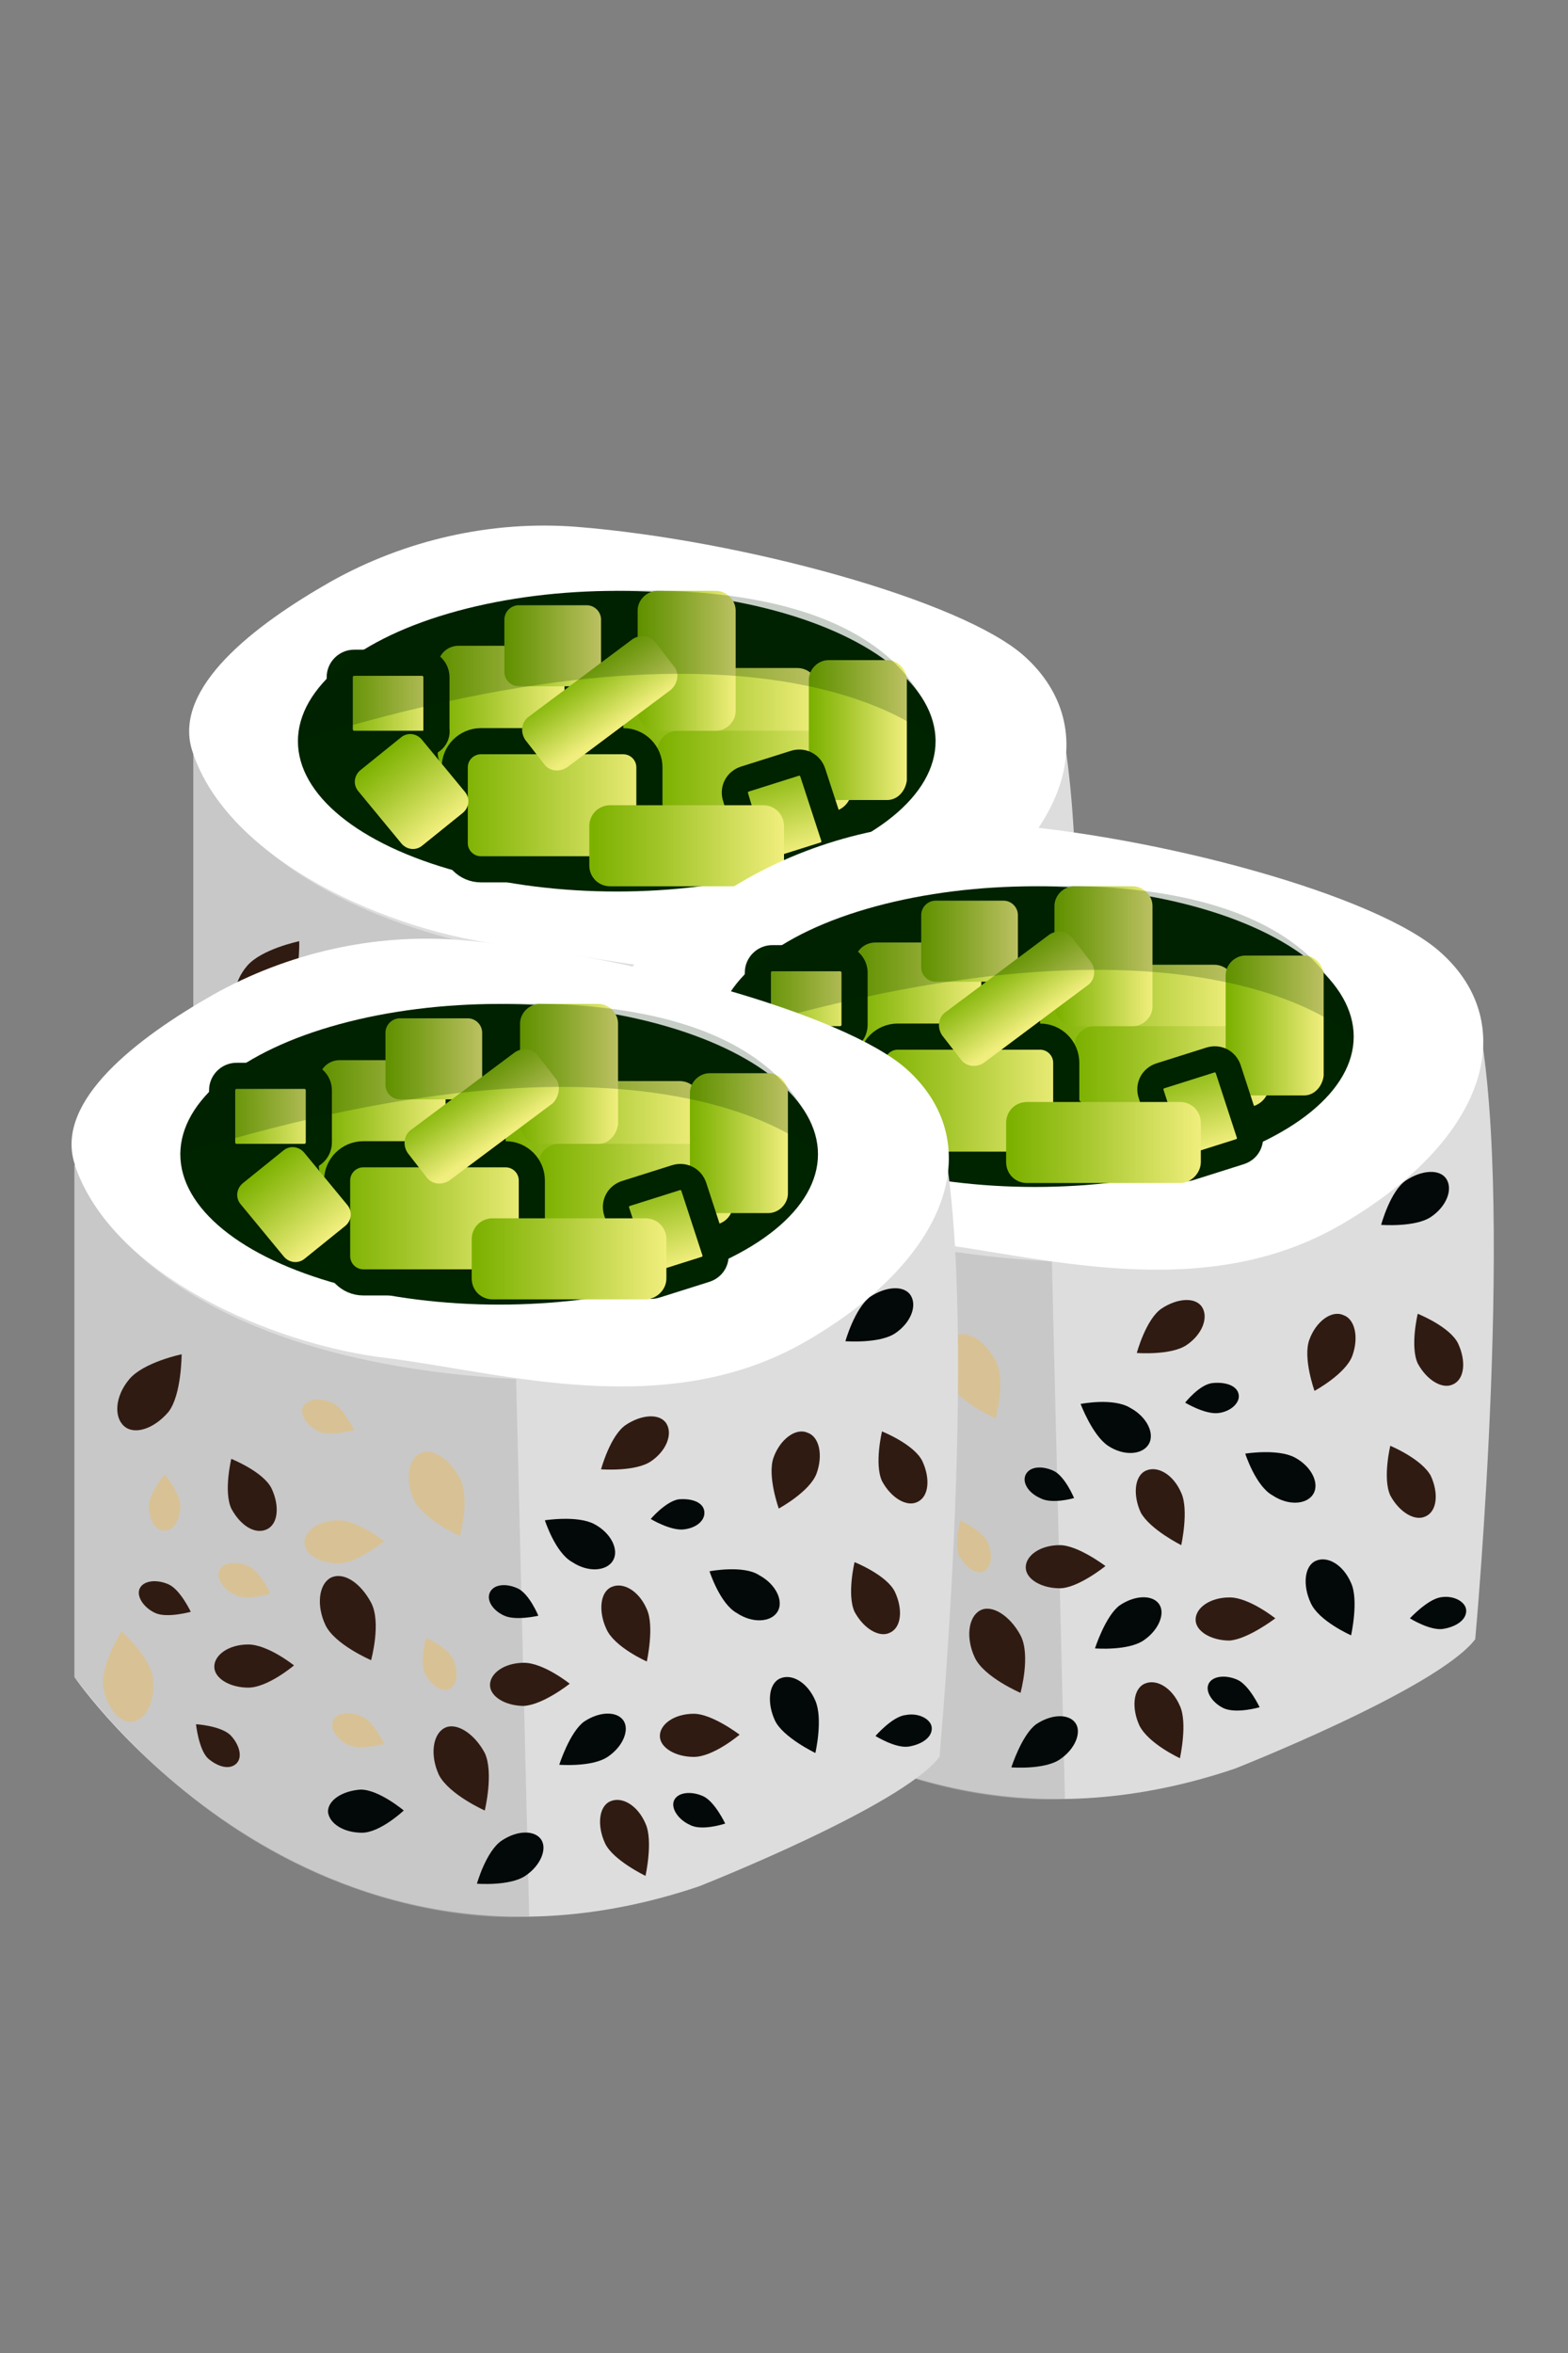 <?xml version="1.0" encoding="utf-8"?>
<!-- Generator: Adobe Illustrator 26.0.1, SVG Export Plug-In . SVG Version: 6.00 Build 0)  -->
<svg version="1.1" id="Layer_1" xmlns="http://www.w3.org/2000/svg" xmlns:xlink="http://www.w3.org/1999/xlink" x="0px" y="0px"
	 viewBox="0 0 120 180" style="enable-background:new 0 0 120 180;" xml:space="preserve">
<rect x="0" y="0" width="120" height="180" fill="#808080" stroke="none"/>
<style type="text/css">
	.st0{fill:#DDDDDD;}
	.st1{opacity:0.53;fill:#B5B5B5;}
	.st2{fill:#FFFFFF;}
	.st3{fill:#002300;}
	.st4{fill:#D8C295;}
	.st5{fill:#301B12;}
	.st6{fill:#030809;}
	.st7{fill:url(#SVGID_1_);}
	.st8{fill:url(#SVGID_00000173124181500001020090000016152303352523414943_);}
	.st9{fill:url(#SVGID_00000037684062132707700440000015307322303133800380_);}
	.st10{fill:url(#SVGID_00000152981028261037041760000017893897787183913635_);}
	.st11{fill:url(#SVGID_00000000921158809888485790000016450491800508406454_);}
	.st12{fill:url(#SVGID_00000137118537310954899970000009274308701702375356_);stroke:#002300;stroke-width:2;stroke-miterlimit:10;}
	.st13{fill:url(#SVGID_00000067201486116380492870000018278603781518824847_);}
	.st14{fill:url(#SVGID_00000174569712264303923780000017342530830865928351_);}
	.st15{fill:url(#SVGID_00000032635135530884224790000014856913242755433618_);}
	.st16{fill:none;stroke:#002300;stroke-width:2;stroke-miterlimit:10;}
	.st17{fill:none;stroke:#002300;stroke-miterlimit:10;}
	.st18{fill:url(#SVGID_00000155831488870157195200000007748419755139539857_);}
	.st19{fill:url(#SVGID_00000070091521780637321920000014233206269286987905_);}
	.st20{fill:url(#SVGID_00000018200844560181022970000011983747421770707344_);}
	.st21{opacity:0.22;fill:#002300;}
	.st22{fill:url(#SVGID_00000103982332066842363080000013957270109502622852_);}
	.st23{fill:url(#SVGID_00000109020682505759027410000014860801653242564268_);}
	.st24{fill:url(#SVGID_00000183960123083561780120000017711718974952404899_);}
	.st25{fill:url(#SVGID_00000039127395088483502310000009847941960318946185_);}
	.st26{fill:url(#SVGID_00000093161178716852733340000013416237880952671894_);}
	.st27{fill:url(#SVGID_00000116236350474734049940000001568572707961120908_);stroke:#002300;stroke-width:2;stroke-miterlimit:10;}
	.st28{fill:url(#SVGID_00000103955356968775353860000002995860175761214131_);}
	.st29{fill:url(#SVGID_00000062895586691394845010000011049635377087016865_);}
	.st30{fill:url(#SVGID_00000106867024385551754420000016549996648996674493_);}
	.st31{fill:url(#SVGID_00000045606375088654182340000002572701677740758168_);}
	.st32{fill:url(#SVGID_00000132050153595752196120000017114113929708365471_);}
	.st33{fill:url(#SVGID_00000009559253143380059450000003699656201744131475_);}
	.st34{fill:url(#SVGID_00000161595970095445246150000016058025467852455332_);}
	.st35{fill:url(#SVGID_00000146478656852525232950000014608713035296605115_);}
	.st36{fill:url(#SVGID_00000030453734687294492290000002665822246860020099_);}
	.st37{fill:url(#SVGID_00000083075841338848163340000008592767987401886900_);}
	.st38{fill:url(#SVGID_00000057850298527023493720000005441181726810861230_);}
	.st39{fill:url(#SVGID_00000179635678501122881780000006929058674635720125_);stroke:#002300;stroke-width:2;stroke-miterlimit:10;}
	.st40{fill:url(#SVGID_00000101062162201380718910000000622408801151753889_);}
	.st41{fill:url(#SVGID_00000177451243756457069750000010614042332030276025_);}
	.st42{fill:url(#SVGID_00000089562991391879844810000001910253906479864763_);}
	.st43{fill:url(#SVGID_00000053537580692350107850000010631277807442233475_);}
	.st44{fill:url(#SVGID_00000120525483617262510260000016400751664140239284_);}
	.st45{fill:url(#SVGID_00000179605526622243830210000003031947443875362234_);}
</style>
<g>
	<path class="st0" d="M14.8,57.5v39.2c0,0,17.9,26.1,47.8,16c0,0,15.5-6.1,18.4-9.9c0,0,3.2-34.9,0-48.5
		C81,54.3,61.1,82.8,14.8,57.5z"/>
	<path class="st1" d="M14.8,57.5c0,0,4,14.8,33.8,16.4l1,41.1c0,0-19.1,2-34.8-18.3V57.5z"/>
	<path class="st2" d="M44.1,40.3c-6.5-0.5-13.1,1-18.8,4.2c-5.8,3.3-12.1,8.1-10.6,12.9c2.7,8.5,15.2,13.9,24,14.9s21.3,4.9,32-1.3
		c11.4-6.6,13.7-15.4,7.7-20.8C73.6,45.9,56.7,41.3,44.1,40.3z"/>
	<ellipse class="st3" cx="47.2" cy="56.7" rx="24.4" ry="11.5"/>
	<path class="st4" d="M22.8,83.6c0,1-0.5,1.9-1.2,1.9c-0.7,0-1.2-0.8-1.2-1.9c0-1,1.2-2.4,1.2-2.4S22.8,82.6,22.8,83.6z"/>
	<path class="st5" d="M21.9,76.4c-1.1,1.3-2.6,1.8-3.4,1.1c-0.8-0.7-0.7-2.3,0.4-3.6c1.1-1.3,4-1.9,4-1.9S23,75.1,21.9,76.4z"/>
	<path class="st5" d="M29.9,82.3c0.6,1.3,0.5,2.7-0.4,3.1s-2-0.3-2.7-1.6c-0.6-1.3,0-3.8,0-3.8S29.2,81,29.9,82.3z"/>
	<path class="st5" d="M77.6,90.2c0.6,1.3,0.5,2.7-0.4,3.1c-0.8,0.4-2-0.3-2.7-1.6c-0.6-1.3,0-3.8,0-3.8S76.9,88.9,77.6,90.2z"/>
	<path class="st5" d="M79.7,80.2c0.6,1.3,0.5,2.7-0.4,3.1c-0.8,0.4-2-0.3-2.7-1.6s0-3.8,0-3.8S79.1,78.9,79.7,80.2z"/>
	<path class="st4" d="M33.5,77.9c-0.9-0.4-1.5-1.3-1.2-1.9c0.3-0.6,1.3-0.7,2.2-0.3c0.9,0.4,1.7,2.1,1.7,2.1S34.4,78.3,33.5,77.9z"
		/>
	<path class="st4" d="M40.8,83.2c-0.7-1.5-0.5-3.1,0.4-3.6c1-0.5,2.3,0.4,3.1,1.9s0,4.4,0,4.4S41.5,84.7,40.8,83.2z"/>
	<path class="st4" d="M34.9,88c-1.4,0-2.6-0.7-2.6-1.6s1.1-1.7,2.6-1.7s3.5,1.6,3.5,1.6S36.4,88,34.9,88z"/>
	<path class="st4" d="M27,90.4c-0.9-0.4-1.5-1.3-1.2-1.9s1.3-0.7,2.2-0.3s1.7,2.1,1.7,2.1S28,90.9,27,90.4z"/>
	<path class="st5" d="M20.9,91.8c-0.9-0.4-1.5-1.3-1.2-1.9s1.3-0.7,2.2-0.3s1.7,2.1,1.7,2.1S21.8,92.2,20.9,91.8z"/>
	<path class="st5" d="M34,92.7c-0.7-1.5-0.5-3.1,0.4-3.6c1-0.5,2.3,0.4,3.1,1.9s0,4.4,0,4.4S34.7,94.2,34,92.7z"/>
	<path class="st5" d="M28.1,97.5c-1.4,0-2.6-0.7-2.6-1.6c0-0.9,1.1-1.7,2.6-1.7s3.5,1.6,3.5,1.6S29.5,97.5,28.1,97.5z"/>
	<path class="st4" d="M35.8,101.9c-0.9-0.4-1.5-1.3-1.2-1.9c0.3-0.6,1.3-0.7,2.2-0.3s1.7,2.1,1.7,2.1S36.7,102.3,35.8,101.9z"/>
	<path class="st5" d="M42.7,104.2c-0.7-1.5-0.5-3.1,0.4-3.6s2.3,0.4,3.1,1.9s0,4.4,0,4.4S43.4,105.7,42.7,104.2z"/>
	<path class="st6" d="M36.8,108.6c-1.4,0-2.5-0.7-2.6-1.6c0-0.9,1.1-1.6,2.5-1.7c1.4,0,3.3,1.6,3.3,1.6S38.2,108.6,36.8,108.6z"/>
	<path class="st6" d="M47.7,92c-0.9-0.4-1.4-1.2-1.1-1.8s1.2-0.7,2.1-0.3c0.9,0.4,1.6,2.1,1.6,2.1S48.6,92.4,47.7,92z"/>
	<path class="st4" d="M43.7,95.4c0.4,0.9,0.3,1.9-0.3,2.2c-0.6,0.3-1.4-0.3-1.9-1.2c-0.4-0.9,0.1-2.7,0.1-2.7S43.3,94.4,43.7,95.4z"
		/>
	<path class="st6" d="M61.8,108c-0.9-0.4-1.5-1.3-1.2-1.9c0.3-0.6,1.3-0.7,2.2-0.3s1.7,2.1,1.7,2.1S62.8,108.5,61.8,108z"/>
	<path class="st5" d="M55.4,93c-0.6-1.3-0.5-2.8,0.4-3.2c0.9-0.4,2.1,0.3,2.7,1.7c0.6,1.3,0,4,0,4S56.1,94.4,55.4,93z"/>
	<path class="st5" d="M55.3,109.4c-0.6-1.3-0.5-2.8,0.4-3.2c0.9-0.4,2.1,0.3,2.7,1.7c0.6,1.3,0,4,0,4S56,110.7,55.3,109.4z"/>
	<path class="st5" d="M49.2,98.9c-1.4,0-2.6-0.7-2.6-1.6s1.1-1.7,2.6-1.7s3.5,1.6,3.5,1.6S50.6,98.8,49.2,98.9z"/>
	<path class="st6" d="M60.9,83.1c1-0.1,1.9,0.2,2,0.9c0.1,0.6-0.6,1.3-1.6,1.4c-1,0.1-2.5-0.8-2.5-0.8S59.9,83.3,60.9,83.1z"/>
	<path class="st6" d="M54.6,85c1.3,0.7,1.9,2,1.4,2.8c-0.5,0.8-1.9,0.9-3.1,0.1s-2.1-3.2-2.1-3.2S53.3,84.3,54.6,85z"/>
	<path class="st6" d="M68.4,100c-0.6-1.3-0.5-2.8,0.4-3.2s2.1,0.3,2.7,1.7c0.6,1.3,0,4,0,4S69,101.3,68.4,100z"/>
	<path class="st5" d="M62.2,102.8c-1.4,0-2.6-0.7-2.6-1.6s1.1-1.7,2.6-1.7c1.4,0,3.5,1.6,3.5,1.6S63.6,102.8,62.2,102.8z"/>
	<path class="st6" d="M67.2,88.9c1.3,0.7,1.9,2,1.4,2.8s-1.9,0.9-3.1,0.1c-1.3-0.7-2.1-3.2-2.1-3.2S65.9,88.1,67.2,88.9z"/>
	<path class="st5" d="M57,77.4c1.2-0.8,2.6-0.9,3.1-0.1c0.5,0.8,0,2.1-1.2,2.9c-1.2,0.8-3.8,0.6-3.8,0.6S55.8,78.2,57,77.4z"/>
	<path class="st6" d="M78.3,99.6c1-0.2,1.9,0.3,2,0.9s-0.6,1.3-1.7,1.5c-1,0.2-2.6-0.8-2.6-0.8S77.3,99.8,78.3,99.6z"/>
	<path class="st5" d="M68.3,79.9c0.5-1.4,1.7-2.3,2.6-1.9s1.2,1.7,0.7,3.1c-0.5,1.4-2.9,2.7-2.9,2.7S67.8,81.3,68.3,79.9z"/>
	<path class="st6" d="M75.7,67.6c1.2-0.8,2.6-0.9,3.1-0.1c0.5,0.8,0,2.1-1.2,2.9c-1.2,0.8-3.8,0.6-3.8,0.6S74.5,68.5,75.7,67.6z"/>
	<path class="st5" d="M26.6,101.1c0.7,0.7,1,1.7,0.5,2.2c-0.5,0.5-1.4,0.3-2.2-0.4c-0.7-0.7-0.9-2.6-0.9-2.6S25.9,100.4,26.6,101.1z
		"/>
	<path class="st4" d="M20.8,96.8c0.2,1.7-0.5,3.1-1.5,3.3c-1.1,0.1-2.1-1.1-2.3-2.7c-0.2-1.7,1.4-4.2,1.4-4.2S20.5,95.1,20.8,96.8z"
		/>
	<path class="st6" d="M53.8,100.1c1.2-0.8,2.5-0.8,3-0.1c0.5,0.7,0,2-1.2,2.8c-1.2,0.8-3.7,0.6-3.7,0.6S52.7,100.9,53.8,100.1z"/>
	<path class="st6" d="M47.4,109.2c1.2-0.8,2.5-0.8,3-0.1c0.5,0.7,0,2-1.2,2.8c-1.2,0.8-3.7,0.6-3.7,0.6S46.3,110,47.4,109.2z"/>
	<linearGradient id="SVGID_1_" gradientUnits="userSpaceOnUse" x1="33.462" y1="54.27" x2="43.255" y2="54.27">
		<stop  offset="1.961183e-02" style="stop-color:#7CB100"/>
		<stop  offset="0.347" style="stop-color:#A0C427"/>
		<stop  offset="0.999" style="stop-color:#F0EE7D"/>
	</linearGradient>
	<path class="st7" d="M41.6,59.2h-6.5c-0.9,0-1.6-0.7-1.6-1.6V51c0-0.9,0.7-1.6,1.6-1.6h6.5c0.9,0,1.6,0.7,1.6,1.6v6.5
		C43.3,58.4,42.5,59.2,41.6,59.2z"/>
	
		<linearGradient id="SVGID_00000155832301443384107010000006012857868350989217_" gradientUnits="userSpaceOnUse" x1="34.816" y1="61.566" x2="49.722" y2="61.566">
		<stop  offset="1.961183e-02" style="stop-color:#7CB100"/>
		<stop  offset="0.347" style="stop-color:#A0C427"/>
		<stop  offset="0.999" style="stop-color:#F0EE7D"/>
	</linearGradient>
	<path style="fill:url(#SVGID_00000155832301443384107010000006012857868350989217_);" d="M47.7,66.5H36.8c-1.1,0-2-0.9-2-2v-5.8
		c0-1.1,0.9-2,2-2h10.9c1.1,0,2,0.9,2,2v5.8C49.7,65.6,48.8,66.5,47.7,66.5z"/>
	
		<linearGradient id="SVGID_00000111155661173358626780000009952770566788013185_" gradientUnits="userSpaceOnUse" x1="47.715" y1="54.195" x2="62.621" y2="54.195">
		<stop  offset="1.961183e-02" style="stop-color:#7CB100"/>
		<stop  offset="0.347" style="stop-color:#A0C427"/>
		<stop  offset="0.999" style="stop-color:#F0EE7D"/>
	</linearGradient>
	<path style="fill:url(#SVGID_00000111155661173358626780000009952770566788013185_);" d="M61,57.3H49.3c-0.9,0-1.6-0.7-1.6-1.6v-3
		c0-0.9,0.7-1.6,1.6-1.6H61c0.9,0,1.6,0.7,1.6,1.6v3C62.6,56.6,61.9,57.3,61,57.3z"/>
	
		<linearGradient id="SVGID_00000016784508226323846210000007347043083096651934_" gradientUnits="userSpaceOnUse" x1="50.244" y1="58.979" x2="65.15" y2="58.979">
		<stop  offset="1.961183e-02" style="stop-color:#7CB100"/>
		<stop  offset="0.347" style="stop-color:#A0C427"/>
		<stop  offset="0.999" style="stop-color:#F0EE7D"/>
	</linearGradient>
	<path style="fill:url(#SVGID_00000016784508226323846210000007347043083096651934_);" d="M63.5,62.1H51.9c-0.9,0-1.6-0.7-1.6-1.6
		v-3c0-0.9,0.7-1.6,1.6-1.6h11.7c0.9,0,1.6,0.7,1.6,1.6v3C65.1,61.4,64.4,62.1,63.5,62.1z"/>
	
		<linearGradient id="SVGID_00000099630726118285691760000015990478094063564940_" gradientUnits="userSpaceOnUse" x1="2240.254" y1="-1226.013" x2="2247.706" y2="-1226.013" gradientTransform="matrix(0.302 0.953 -0.953 0.302 -1786.188 -1706.623)">
		<stop  offset="1.961183e-02" style="stop-color:#7CB100"/>
		<stop  offset="0.347" style="stop-color:#A0C427"/>
		<stop  offset="0.999" style="stop-color:#F0EE7D"/>
	</linearGradient>
	<path style="fill:url(#SVGID_00000099630726118285691760000015990478094063564940_);" d="M57.8,66L56.3,61
		c-0.2-0.6,0.1-1.2,0.7-1.4l3.8-1.2c0.6-0.2,1.2,0.1,1.4,0.7l1.6,4.9c0.2,0.6-0.1,1.2-0.7,1.4l-3.8,1.2C58.7,66.9,58,66.6,57.8,66z"
		/>
	
		<linearGradient id="SVGID_00000140721365976697323020000002976861843671076270_" gradientUnits="userSpaceOnUse" x1="26.035" y1="53.759" x2="33.487" y2="53.759">
		<stop  offset="1.961183e-02" style="stop-color:#7CB100"/>
		<stop  offset="0.347" style="stop-color:#A0C427"/>
		<stop  offset="0.999" style="stop-color:#F0EE7D"/>
	</linearGradient>
	
		<path style="fill:url(#SVGID_00000140721365976697323020000002976861843671076270_);stroke:#002300;stroke-width:2;stroke-miterlimit:10;" d="
		M32.3,56.9h-5.2c-0.6,0-1.1-0.5-1.1-1.1v-4c0-0.6,0.5-1.1,1.1-1.1h5.2c0.6,0,1.1,0.5,1.1,1.1v4C33.5,56.4,33,56.9,32.3,56.9z"/>
	
		<linearGradient id="SVGID_00000172412535658398754230000014685827373229835143_" gradientUnits="userSpaceOnUse" x1="38.543" y1="49.373" x2="45.995" y2="49.373">
		<stop  offset="1.961183e-02" style="stop-color:#7CB100"/>
		<stop  offset="0.347" style="stop-color:#A0C427"/>
		<stop  offset="0.999" style="stop-color:#F0EE7D"/>
	</linearGradient>
	<path style="fill:url(#SVGID_00000172412535658398754230000014685827373229835143_);" d="M44.9,52.5h-5.2c-0.6,0-1.1-0.5-1.1-1.1
		v-4c0-0.6,0.5-1.1,1.1-1.1h5.2c0.6,0,1.1,0.5,1.1,1.1v4C46,52,45.5,52.5,44.9,52.5z"/>
	
		<linearGradient id="SVGID_00000070094660426042771030000014071792901969851043_" gradientUnits="userSpaceOnUse" x1="48.853" y1="50.539" x2="56.306" y2="50.539">
		<stop  offset="1.961183e-02" style="stop-color:#7CB100"/>
		<stop  offset="0.347" style="stop-color:#A0C427"/>
		<stop  offset="0.999" style="stop-color:#F0EE7D"/>
	</linearGradient>
	<path style="fill:url(#SVGID_00000070094660426042771030000014071792901969851043_);" d="M54.8,55.9h-4.5c-0.8,0-1.5-0.7-1.5-1.5
		v-7.7c0-0.8,0.7-1.5,1.5-1.5h4.5c0.8,0,1.5,0.7,1.5,1.5v7.7C56.3,55.2,55.6,55.9,54.8,55.9z"/>
	
		<linearGradient id="SVGID_00000112602597813699772660000006749204843682505891_" gradientUnits="userSpaceOnUse" x1="61.885" y1="55.853" x2="69.338" y2="55.853">
		<stop  offset="1.961183e-02" style="stop-color:#7CB100"/>
		<stop  offset="0.347" style="stop-color:#A0C427"/>
		<stop  offset="0.999" style="stop-color:#F0EE7D"/>
	</linearGradient>
	<path style="fill:url(#SVGID_00000112602597813699772660000006749204843682505891_);" d="M67.9,61.2h-4.5c-0.8,0-1.5-0.7-1.5-1.5
		V52c0-0.8,0.7-1.5,1.5-1.5h4.5c0.8,0,1.5,0.7,1.5,1.5v7.7C69.3,60.5,68.7,61.2,67.9,61.2z"/>
	<path class="st16" d="M57.8,66L56.3,61c-0.2-0.6,0.1-1.2,0.7-1.4l3.8-1.2c0.6-0.2,1.2,0.1,1.4,0.7l1.6,4.9c0.2,0.6-0.1,1.2-0.7,1.4
		l-3.8,1.2C58.7,66.9,58,66.6,57.8,66z"/>
	<path class="st17" d="M32.3,56.9h-5.2c-0.6,0-1.1-0.5-1.1-1.1v-4c0-0.6,0.5-1.1,1.1-1.1h5.2c0.6,0,1.1,0.5,1.1,1.1v4
		C33.5,56.4,33,56.9,32.3,56.9z"/>
	<path class="st16" d="M47.7,66.5H36.8c-1.1,0-2-0.9-2-2v-5.8c0-1.1,0.9-2,2-2h10.9c1.1,0,2,0.9,2,2v5.8
		C49.7,65.6,48.8,66.5,47.7,66.5z"/>
	
		<linearGradient id="SVGID_00000122678944938843023360000004523001543146546560_" gradientUnits="userSpaceOnUse" x1="1712.395" y1="-686.705" x2="1719.848" y2="-686.705" gradientTransform="matrix(0.632 0.775 -0.775 0.632 -1584.997 -835.866)">
		<stop  offset="1.961183e-02" style="stop-color:#7CB100"/>
		<stop  offset="0.347" style="stop-color:#A0C427"/>
		<stop  offset="0.999" style="stop-color:#F0EE7D"/>
	</linearGradient>
	<path style="fill:url(#SVGID_00000122678944938843023360000004523001543146546560_);" d="M30.7,64.5l-3.3-4
		c-0.4-0.5-0.3-1.2,0.2-1.6l3.1-2.5c0.5-0.4,1.2-0.3,1.6,0.2l3.3,4c0.4,0.5,0.3,1.2-0.2,1.6l-3.1,2.5C31.8,65.1,31.1,65,30.7,64.5z"
		/>
	
		<linearGradient id="SVGID_00000126323355122003466990000007150415408531720350_" gradientUnits="userSpaceOnUse" x1="45.123" y1="64.702" x2="60.028" y2="64.702">
		<stop  offset="1.961183e-02" style="stop-color:#7CB100"/>
		<stop  offset="0.347" style="stop-color:#A0C427"/>
		<stop  offset="0.999" style="stop-color:#F0EE7D"/>
	</linearGradient>
	<path style="fill:url(#SVGID_00000126323355122003466990000007150415408531720350_);" d="M58.4,67.8H46.7c-0.9,0-1.6-0.7-1.6-1.6
		v-3c0-0.9,0.7-1.6,1.6-1.6h11.7c0.9,0,1.6,0.7,1.6,1.6v3C60,67.1,59.3,67.8,58.4,67.8z"/>
	
		<linearGradient id="SVGID_00000091015224936463483920000012459403516437274558_" gradientUnits="userSpaceOnUse" x1="1911.649" y1="-774.466" x2="1916.937" y2="-774.466" gradientTransform="matrix(0.566 0.824 -0.824 0.566 -1676.65 -1085.163)">
		<stop  offset="1.961183e-02" style="stop-color:#7CB100"/>
		<stop  offset="0.347" style="stop-color:#A0C427"/>
		<stop  offset="0.999" style="stop-color:#F0EE7D"/>
	</linearGradient>
	<path style="fill:url(#SVGID_00000091015224936463483920000012459403516437274558_);" d="M51.3,52.8l-7.9,5.9
		c-0.6,0.4-1.4,0.3-1.8-0.3l-1.4-1.8c-0.4-0.6-0.3-1.4,0.3-1.8l7.9-5.9c0.6-0.4,1.4-0.3,1.8,0.3l1.4,1.8
		C52,51.5,51.9,52.3,51.3,52.8z"/>
	<path class="st21" d="M22.8,56.7c0,0,0.3-10.8,24.4-11.5c24.1-0.7,24.4,11.5,24.4,11.5S60.1,45.1,22.8,56.7z"/>
</g>
<g>
	<path class="st0" d="M46.7,80.1v39.2c0,0,17.9,26.1,47.8,16c0,0,15.5-6.1,18.4-9.9c0,0,3.2-34.9,0-48.5
		C112.9,76.9,93,105.4,46.7,80.1z"/>
	<path class="st1" d="M46.7,80.1c0,0,4,14.8,33.8,16.4l1,41.1c0,0-19.1,2-34.8-18.3V80.1z"/>
	<path class="st2" d="M76,63c-6.5-0.5-13.1,1-18.8,4.2c-5.8,3.3-12.1,8.1-10.6,12.9c2.7,8.5,15.2,13.9,24,14.9s21.3,4.9,32-1.3
		c11.4-6.6,13.7-15.4,7.7-20.8C105.5,68.5,88.6,63.9,76,63z"/>
	<ellipse class="st3" cx="79.2" cy="79.3" rx="24.4" ry="11.5"/>
	<path class="st4" d="M54.7,106.2c0,1-0.5,1.9-1.2,1.9c-0.7,0-1.2-0.8-1.2-1.9c0-1,1.2-2.4,1.2-2.4S54.7,105.2,54.7,106.2z"/>
	<path class="st5" d="M53.8,99c-1.1,1.3-2.6,1.8-3.4,1.1c-0.8-0.7-0.7-2.3,0.4-3.6c1.1-1.3,4-1.9,4-1.9S54.9,97.7,53.8,99z"/>
	<path class="st5" d="M61.8,104.9c0.6,1.3,0.5,2.7-0.4,3.1c-0.8,0.4-2-0.3-2.7-1.6c-0.6-1.3,0-3.8,0-3.8S61.1,103.6,61.8,104.9z"/>
	<path class="st5" d="M109.5,112.9c0.6,1.3,0.5,2.7-0.4,3.1c-0.8,0.4-2-0.3-2.7-1.6c-0.6-1.3,0-3.8,0-3.8S108.8,111.6,109.5,112.9z"
		/>
	<path class="st5" d="M111.6,102.8c0.6,1.3,0.5,2.7-0.4,3.1c-0.8,0.4-2-0.3-2.7-1.6c-0.6-1.3,0-3.8,0-3.8S111,101.5,111.6,102.8z"/>
	<path class="st4" d="M65.4,100.5c-0.9-0.4-1.5-1.3-1.2-1.9s1.3-0.7,2.2-0.3s1.7,2.1,1.7,2.1S66.3,101,65.4,100.5z"/>
	<path class="st4" d="M72.7,105.8c-0.7-1.5-0.5-3.1,0.4-3.6c1-0.5,2.3,0.4,3.1,1.9s0,4.4,0,4.4S73.4,107.3,72.7,105.8z"/>
	<path class="st4" d="M66.8,110.6c-1.4,0-2.6-0.7-2.6-1.6s1.1-1.7,2.6-1.7c1.4,0,3.5,1.6,3.5,1.6S68.3,110.6,66.8,110.6z"/>
	<path class="st4" d="M58.9,113.1c-0.9-0.4-1.5-1.3-1.2-1.9c0.3-0.6,1.3-0.7,2.2-0.3s1.7,2.1,1.7,2.1S59.9,113.5,58.9,113.1z"/>
	<path class="st5" d="M52.8,114.4c-0.9-0.4-1.5-1.3-1.2-1.9c0.3-0.6,1.3-0.7,2.2-0.3s1.7,2.1,1.7,2.1S53.7,114.9,52.8,114.4z"/>
	<path class="st5" d="M65.9,115.3c-0.7-1.5-0.5-3.1,0.4-3.6c1-0.5,2.3,0.4,3.1,1.9s0,4.4,0,4.4S66.6,116.8,65.9,115.3z"/>
	<path class="st5" d="M60,120.1c-1.4,0-2.6-0.7-2.6-1.6s1.1-1.7,2.6-1.7s3.5,1.6,3.5,1.6S61.4,120.1,60,120.1z"/>
	<path class="st4" d="M67.7,124.5c-0.9-0.4-1.5-1.3-1.2-1.9c0.3-0.6,1.3-0.7,2.2-0.3s1.7,2.1,1.7,2.1S68.6,125,67.7,124.5z"/>
	<path class="st5" d="M74.6,126.8c-0.7-1.5-0.5-3.1,0.4-3.6s2.3,0.4,3.1,1.9s0,4.4,0,4.4S75.3,128.3,74.6,126.8z"/>
	<path class="st6" d="M68.7,131.2c-1.4,0-2.5-0.7-2.6-1.6c0-0.9,1.1-1.6,2.5-1.7c1.4,0,3.3,1.6,3.3,1.6S70.1,131.2,68.7,131.2z"/>
	<path class="st6" d="M79.6,114.6c-0.9-0.4-1.4-1.2-1.1-1.8c0.3-0.6,1.2-0.7,2.1-0.3c0.9,0.4,1.6,2.1,1.6,2.1S80.5,115.1,79.6,114.6
		z"/>
	<path class="st4" d="M75.6,118c0.4,0.9,0.3,1.9-0.3,2.2c-0.6,0.3-1.4-0.3-1.9-1.2c-0.4-0.9,0.1-2.7,0.1-2.7S75.2,117.1,75.6,118z"
		/>
	<path class="st6" d="M93.7,130.7c-0.9-0.4-1.5-1.3-1.2-1.9c0.3-0.6,1.3-0.7,2.2-0.3s1.7,2.1,1.7,2.1S94.7,131.1,93.7,130.7z"/>
	<path class="st5" d="M87.3,115.7c-0.6-1.3-0.5-2.8,0.4-3.2s2.1,0.3,2.7,1.7c0.6,1.3,0,4,0,4S88,117,87.3,115.7z"/>
	<path class="st5" d="M87.2,132c-0.6-1.3-0.5-2.8,0.4-3.2c0.9-0.4,2.1,0.3,2.7,1.7c0.6,1.3,0,4,0,4S87.9,133.4,87.2,132z"/>
	<path class="st5" d="M81.1,121.5c-1.4,0-2.6-0.7-2.6-1.6s1.1-1.7,2.6-1.7c1.4,0,3.5,1.6,3.5,1.6S82.5,121.5,81.1,121.5z"/>
	<path class="st6" d="M92.8,105.8c1-0.1,1.9,0.2,2,0.9c0.1,0.6-0.6,1.3-1.6,1.4s-2.5-0.8-2.5-0.8S91.8,105.9,92.8,105.8z"/>
	<path class="st6" d="M86.5,107.7c1.3,0.7,1.9,2,1.4,2.8s-1.9,0.9-3.1,0.1s-2.1-3.2-2.1-3.2S85.2,106.9,86.5,107.7z"/>
	<path class="st6" d="M100.3,122.6c-0.6-1.3-0.5-2.8,0.4-3.2s2.1,0.3,2.7,1.7c0.6,1.3,0,4,0,4S100.9,124,100.3,122.6z"/>
	<path class="st5" d="M94.1,125.5c-1.4,0-2.6-0.7-2.6-1.6s1.1-1.7,2.6-1.7s3.5,1.6,3.5,1.6S95.5,125.4,94.1,125.5z"/>
	<path class="st6" d="M99.1,111.5c1.3,0.7,1.9,2,1.4,2.8c-0.5,0.8-1.9,0.9-3.1,0.1c-1.3-0.7-2.1-3.2-2.1-3.2S97.8,110.8,99.1,111.5z
		"/>
	<path class="st5" d="M88.9,100.1c1.2-0.8,2.6-0.9,3.1-0.1c0.5,0.8,0,2.1-1.2,2.9c-1.2,0.8-3.8,0.6-3.8,0.6S87.7,100.9,88.9,100.1z"
		/>
	<path class="st6" d="M110.2,122.2c1-0.2,1.9,0.3,2,0.9c0.1,0.7-0.6,1.3-1.7,1.5c-1,0.2-2.6-0.8-2.6-0.8S109.2,122.4,110.2,122.2z"
		/>
	<path class="st5" d="M100.2,102.5c0.5-1.4,1.7-2.3,2.6-1.9c0.9,0.3,1.2,1.7,0.7,3.1c-0.5,1.4-2.9,2.7-2.9,2.7
		S99.7,103.9,100.2,102.5z"/>
	<path class="st6" d="M107.6,90.3c1.2-0.8,2.6-0.9,3.1-0.1c0.5,0.8,0,2.1-1.2,2.9c-1.2,0.8-3.8,0.6-3.8,0.6S106.4,91.1,107.6,90.3z"
		/>
	<path class="st5" d="M58.5,123.7c0.7,0.7,1,1.7,0.5,2.2s-1.4,0.3-2.2-0.4c-0.7-0.7-0.9-2.6-0.9-2.6S57.8,123,58.5,123.7z"/>
	<path class="st4" d="M52.7,119.4c0.2,1.7-0.5,3.1-1.5,3.3c-1.1,0.1-2.1-1.1-2.3-2.7c-0.2-1.7,1.4-4.2,1.4-4.2
		S52.4,117.8,52.7,119.4z"/>
	<path class="st6" d="M85.7,122.8c1.2-0.8,2.5-0.8,3-0.1c0.5,0.7,0,2-1.2,2.8s-3.7,0.6-3.7,0.6S84.6,123.6,85.7,122.8z"/>
	<path class="st6" d="M79.3,131.9c1.2-0.8,2.5-0.8,3-0.1c0.5,0.7,0,2-1.2,2.8c-1.2,0.8-3.7,0.6-3.7,0.6S78.2,132.7,79.3,131.9z"/>
	
		<linearGradient id="SVGID_00000165207205094132961410000017332053187839266483_" gradientUnits="userSpaceOnUse" x1="65.363" y1="76.907" x2="75.156" y2="76.907">
		<stop  offset="1.961183e-02" style="stop-color:#7CB100"/>
		<stop  offset="0.347" style="stop-color:#A0C427"/>
		<stop  offset="0.999" style="stop-color:#F0EE7D"/>
	</linearGradient>
	<path style="fill:url(#SVGID_00000165207205094132961410000017332053187839266483_);" d="M73.5,81.8H67c-0.9,0-1.6-0.7-1.6-1.6
		v-6.5c0-0.9,0.7-1.6,1.6-1.6h6.5c0.9,0,1.6,0.7,1.6,1.6v6.5C75.2,81.1,74.4,81.8,73.5,81.8z"/>
	
		<linearGradient id="SVGID_00000105414053707258936800000015166166387173023912_" gradientUnits="userSpaceOnUse" x1="66.718" y1="84.203" x2="81.624" y2="84.203">
		<stop  offset="1.961183e-02" style="stop-color:#7CB100"/>
		<stop  offset="0.347" style="stop-color:#A0C427"/>
		<stop  offset="0.999" style="stop-color:#F0EE7D"/>
	</linearGradient>
	<path style="fill:url(#SVGID_00000105414053707258936800000015166166387173023912_);" d="M79.6,89.1H68.7c-1.1,0-2-0.9-2-2v-5.8
		c0-1.1,0.9-2,2-2h10.9c1.1,0,2,0.9,2,2v5.8C81.6,88.2,80.7,89.1,79.6,89.1z"/>
	
		<linearGradient id="SVGID_00000121992484936838768570000013665458456800540341_" gradientUnits="userSpaceOnUse" x1="79.617" y1="76.833" x2="94.522" y2="76.833">
		<stop  offset="1.961183e-02" style="stop-color:#7CB100"/>
		<stop  offset="0.347" style="stop-color:#A0C427"/>
		<stop  offset="0.999" style="stop-color:#F0EE7D"/>
	</linearGradient>
	<path style="fill:url(#SVGID_00000121992484936838768570000013665458456800540341_);" d="M92.9,80H81.2c-0.9,0-1.6-0.7-1.6-1.6v-3
		c0-0.9,0.7-1.6,1.6-1.6h11.7c0.9,0,1.6,0.7,1.6,1.6v3C94.5,79.2,93.8,80,92.9,80z"/>
	
		<linearGradient id="SVGID_00000124156167605052178210000005849232117820417715_" gradientUnits="userSpaceOnUse" x1="82.146" y1="81.616" x2="97.052" y2="81.616">
		<stop  offset="1.961183e-02" style="stop-color:#7CB100"/>
		<stop  offset="0.347" style="stop-color:#A0C427"/>
		<stop  offset="0.999" style="stop-color:#F0EE7D"/>
	</linearGradient>
	<path style="fill:url(#SVGID_00000124156167605052178210000005849232117820417715_);" d="M95.4,84.7H83.8c-0.9,0-1.6-0.7-1.6-1.6
		v-3c0-0.9,0.7-1.6,1.6-1.6h11.7c0.9,0,1.6,0.7,1.6,1.6v3C97.1,84,96.3,84.7,95.4,84.7z"/>
	
		<linearGradient id="SVGID_00000085960439221523333710000000346779529307096486_" gradientUnits="userSpaceOnUse" x1="2271.465" y1="-1249.593" x2="2278.918" y2="-1249.593" gradientTransform="matrix(0.302 0.953 -0.953 0.302 -1786.188 -1706.623)">
		<stop  offset="1.961183e-02" style="stop-color:#7CB100"/>
		<stop  offset="0.347" style="stop-color:#A0C427"/>
		<stop  offset="0.999" style="stop-color:#F0EE7D"/>
	</linearGradient>
	<path style="fill:url(#SVGID_00000085960439221523333710000000346779529307096486_);" d="M89.7,88.6l-1.6-4.9
		c-0.2-0.6,0.1-1.2,0.7-1.4l3.8-1.2c0.6-0.2,1.2,0.1,1.4,0.7l1.6,4.9c0.2,0.6-0.1,1.2-0.7,1.4l-3.8,1.2
		C90.6,89.5,89.9,89.2,89.7,88.6z"/>
	
		<linearGradient id="SVGID_00000173132160740917729600000002529040100252927117_" gradientUnits="userSpaceOnUse" x1="57.936" y1="76.396" x2="65.389" y2="76.396">
		<stop  offset="1.961183e-02" style="stop-color:#7CB100"/>
		<stop  offset="0.347" style="stop-color:#A0C427"/>
		<stop  offset="0.999" style="stop-color:#F0EE7D"/>
	</linearGradient>
	
		<path style="fill:url(#SVGID_00000173132160740917729600000002529040100252927117_);stroke:#002300;stroke-width:2;stroke-miterlimit:10;" d="
		M64.3,79.5h-5.2c-0.6,0-1.1-0.5-1.1-1.1v-4c0-0.6,0.5-1.1,1.1-1.1h5.2c0.6,0,1.1,0.5,1.1,1.1v4C65.4,79,64.9,79.5,64.3,79.5z"/>
	
		<linearGradient id="SVGID_00000142875947688634468840000012310783457596560276_" gradientUnits="userSpaceOnUse" x1="70.445" y1="72.01" x2="77.897" y2="72.01">
		<stop  offset="1.961183e-02" style="stop-color:#7CB100"/>
		<stop  offset="0.347" style="stop-color:#A0C427"/>
		<stop  offset="0.999" style="stop-color:#F0EE7D"/>
	</linearGradient>
	<path style="fill:url(#SVGID_00000142875947688634468840000012310783457596560276_);" d="M76.8,75.1h-5.2c-0.6,0-1.1-0.5-1.1-1.1
		v-4c0-0.6,0.5-1.1,1.1-1.1h5.2c0.6,0,1.1,0.5,1.1,1.1v4C77.9,74.6,77.4,75.1,76.8,75.1z"/>
	
		<linearGradient id="SVGID_00000062155563935771739240000017250313342291053496_" gradientUnits="userSpaceOnUse" x1="80.755" y1="73.177" x2="88.207" y2="73.177">
		<stop  offset="1.961183e-02" style="stop-color:#7CB100"/>
		<stop  offset="0.347" style="stop-color:#A0C427"/>
		<stop  offset="0.999" style="stop-color:#F0EE7D"/>
	</linearGradient>
	<path style="fill:url(#SVGID_00000062155563935771739240000017250313342291053496_);" d="M86.7,78.5h-4.5c-0.8,0-1.5-0.7-1.5-1.5
		v-7.7c0-0.8,0.7-1.5,1.5-1.5h4.5c0.8,0,1.5,0.7,1.5,1.5V77C88.2,77.8,87.5,78.5,86.7,78.5z"/>
	
		<linearGradient id="SVGID_00000148656334680617285060000017164222861436243342_" gradientUnits="userSpaceOnUse" x1="93.787" y1="78.49" x2="101.24" y2="78.49">
		<stop  offset="1.961183e-02" style="stop-color:#7CB100"/>
		<stop  offset="0.347" style="stop-color:#A0C427"/>
		<stop  offset="0.999" style="stop-color:#F0EE7D"/>
	</linearGradient>
	<path style="fill:url(#SVGID_00000148656334680617285060000017164222861436243342_);" d="M99.8,83.8h-4.5c-0.8,0-1.5-0.7-1.5-1.5
		v-7.7c0-0.8,0.7-1.5,1.5-1.5h4.5c0.8,0,1.5,0.7,1.5,1.5v7.7C101.2,83.1,100.6,83.8,99.8,83.8z"/>
	<path class="st16" d="M89.7,88.6l-1.6-4.9c-0.2-0.6,0.1-1.2,0.7-1.4l3.8-1.2c0.6-0.2,1.2,0.1,1.4,0.7l1.6,4.9
		c0.2,0.6-0.1,1.2-0.7,1.4l-3.8,1.2C90.6,89.5,89.9,89.2,89.7,88.6z"/>
	<path class="st17" d="M64.3,79.5h-5.2c-0.6,0-1.1-0.5-1.1-1.1v-4c0-0.6,0.5-1.1,1.1-1.1h5.2c0.6,0,1.1,0.5,1.1,1.1v4
		C65.4,79,64.9,79.5,64.3,79.5z"/>
	<path class="st16" d="M79.6,89.1H68.7c-1.1,0-2-0.9-2-2v-5.8c0-1.1,0.9-2,2-2h10.9c1.1,0,2,0.9,2,2v5.8
		C81.6,88.2,80.7,89.1,79.6,89.1z"/>
	
		<linearGradient id="SVGID_00000137811698423830652450000016962300892572278462_" gradientUnits="userSpaceOnUse" x1="1750.097" y1="-697.131" x2="1757.55" y2="-697.131" gradientTransform="matrix(0.632 0.775 -0.775 0.632 -1584.997 -835.866)">
		<stop  offset="1.961183e-02" style="stop-color:#7CB100"/>
		<stop  offset="0.347" style="stop-color:#A0C427"/>
		<stop  offset="0.999" style="stop-color:#F0EE7D"/>
	</linearGradient>
	<path style="fill:url(#SVGID_00000137811698423830652450000016962300892572278462_);" d="M62.6,87.2l-3.3-4
		c-0.4-0.5-0.3-1.2,0.2-1.6l3.1-2.5c0.5-0.4,1.2-0.3,1.6,0.2l3.3,4c0.4,0.5,0.3,1.2-0.2,1.6l-3.1,2.5C63.7,87.7,63,87.6,62.6,87.2z"
		/>
	
		<linearGradient id="SVGID_00000122683132690147749190000011955322409586961545_" gradientUnits="userSpaceOnUse" x1="77.025" y1="87.339" x2="91.93" y2="87.339">
		<stop  offset="1.961183e-02" style="stop-color:#7CB100"/>
		<stop  offset="0.347" style="stop-color:#A0C427"/>
		<stop  offset="0.999" style="stop-color:#F0EE7D"/>
	</linearGradient>
	<path style="fill:url(#SVGID_00000122683132690147749190000011955322409586961545_);" d="M90.3,90.5H78.6c-0.9,0-1.6-0.7-1.6-1.6
		v-3c0-0.9,0.7-1.6,1.6-1.6h11.7c0.9,0,1.6,0.7,1.6,1.6v3C91.9,89.7,91.2,90.5,90.3,90.5z"/>
	
		<linearGradient id="SVGID_00000085213144444613625360000002213039768374330037_" gradientUnits="userSpaceOnUse" x1="1948.375" y1="-787.935" x2="1953.662" y2="-787.935" gradientTransform="matrix(0.566 0.824 -0.824 0.566 -1676.65 -1085.163)">
		<stop  offset="1.961183e-02" style="stop-color:#7CB100"/>
		<stop  offset="0.347" style="stop-color:#A0C427"/>
		<stop  offset="0.999" style="stop-color:#F0EE7D"/>
	</linearGradient>
	<path style="fill:url(#SVGID_00000085213144444613625360000002213039768374330037_);" d="M83.2,75.4l-7.9,5.9
		c-0.6,0.4-1.4,0.3-1.8-0.3l-1.4-1.8c-0.4-0.6-0.3-1.4,0.3-1.8l7.9-5.9c0.6-0.4,1.4-0.3,1.8,0.3l1.4,1.8
		C83.9,74.2,83.8,75,83.2,75.4z"/>
	<path class="st21" d="M54.7,79.3c0,0,0.3-10.8,24.4-11.5c24.1-0.7,24.4,11.5,24.4,11.5S92,67.8,54.7,79.3z"/>
</g>
<g>
	<path class="st0" d="M5.7,89.1v39.2c0,0,17.9,26.1,47.8,16c0,0,15.5-6.1,18.4-9.9c0,0,3.2-34.9,0-48.5
		C71.9,85.9,52.1,114.4,5.7,89.1z"/>
	<path class="st1" d="M5.7,89.1c0,0,4,14.8,33.8,16.4l1,41.1c0,0-19.1,2-34.8-18.3V89.1z"/>
	<path class="st2" d="M35.1,71.9c-6.5-0.5-13.1,1-18.8,4.2c-5.8,3.3-12.1,8.1-10.6,12.9c2.7,8.5,15.2,13.9,24,14.9
		c8.8,1.1,21.3,4.9,32-1.3c11.4-6.6,13.7-15.4,7.7-20.8C64.6,77.5,47.7,72.9,35.1,71.9z"/>
	<ellipse class="st3" cx="38.2" cy="88.3" rx="24.4" ry="11.5"/>
	<path class="st4" d="M13.8,115.2c0,1-0.5,1.9-1.2,1.9s-1.2-0.8-1.2-1.9c0-1,1.2-2.4,1.2-2.4S13.8,114.2,13.8,115.2z"/>
	<path class="st5" d="M12.9,108c-1.1,1.3-2.6,1.8-3.4,1.1c-0.8-0.7-0.7-2.3,0.4-3.6c1.1-1.3,4-1.9,4-1.9S13.9,106.7,12.9,108z"/>
	<path class="st5" d="M20.8,113.9c0.6,1.3,0.5,2.7-0.4,3.1s-2-0.3-2.7-1.6c-0.6-1.3,0-3.8,0-3.8S20.2,112.6,20.8,113.9z"/>
	<path class="st5" d="M68.5,121.8c0.6,1.3,0.5,2.7-0.4,3.1c-0.8,0.4-2-0.3-2.7-1.6c-0.6-1.3,0-3.8,0-3.8S67.9,120.5,68.5,121.8z"/>
	<path class="st5" d="M70.6,111.8c0.6,1.3,0.5,2.7-0.4,3.1c-0.8,0.4-2-0.3-2.7-1.6c-0.6-1.3,0-3.8,0-3.8S70,110.5,70.6,111.8z"/>
	<path class="st4" d="M24.4,109.5c-0.9-0.4-1.5-1.3-1.2-1.9s1.3-0.7,2.2-0.3c0.9,0.4,1.7,2.1,1.7,2.1S25.3,109.9,24.4,109.5z"/>
	<path class="st4" d="M31.7,114.8c-0.7-1.5-0.5-3.1,0.4-3.6c1-0.5,2.3,0.4,3.1,1.9s0,4.4,0,4.4S32.5,116.3,31.7,114.8z"/>
	<path class="st4" d="M25.9,119.6c-1.4,0-2.6-0.7-2.6-1.6s1.1-1.7,2.6-1.7s3.5,1.6,3.5,1.6S27.3,119.6,25.9,119.6z"/>
	<path class="st4" d="M18,122c-0.9-0.4-1.5-1.3-1.2-1.9s1.3-0.7,2.2-0.3s1.7,2.1,1.7,2.1S18.9,122.5,18,122z"/>
	<path class="st5" d="M11.9,123.4c-0.9-0.4-1.5-1.3-1.2-1.9c0.3-0.6,1.3-0.7,2.2-0.3s1.7,2.1,1.7,2.1S12.8,123.8,11.9,123.4z"/>
	<path class="st5" d="M24.9,124.3c-0.7-1.5-0.5-3.1,0.4-3.6c1-0.5,2.3,0.4,3.1,1.9s0,4.4,0,4.4S25.6,125.8,24.9,124.3z"/>
	<path class="st5" d="M19,129.1c-1.4,0-2.6-0.7-2.6-1.6c0-0.9,1.1-1.7,2.6-1.7s3.5,1.6,3.5,1.6S20.5,129.1,19,129.1z"/>
	<path class="st4" d="M26.7,133.5c-0.9-0.4-1.5-1.3-1.2-1.9c0.3-0.6,1.3-0.7,2.2-0.3s1.7,2.1,1.7,2.1S27.7,133.9,26.7,133.5z"/>
	<path class="st5" d="M33.6,135.8c-0.7-1.5-0.5-3.1,0.4-3.6s2.3,0.4,3.1,1.9c0.7,1.5,0,4.4,0,4.4S34.4,137.3,33.6,135.8z"/>
	<path class="st6" d="M27.7,140.2c-1.4,0-2.5-0.7-2.6-1.6c0-0.9,1.1-1.6,2.5-1.7c1.4,0,3.3,1.6,3.3,1.6S29.1,140.2,27.7,140.2z"/>
	<path class="st6" d="M38.6,123.6c-0.9-0.4-1.4-1.2-1.1-1.8c0.3-0.6,1.2-0.7,2.1-0.3c0.9,0.4,1.6,2.1,1.6,2.1S39.5,124,38.6,123.6z"
		/>
	<path class="st4" d="M34.7,127c0.4,0.9,0.3,1.9-0.3,2.2c-0.6,0.3-1.4-0.3-1.9-1.2c-0.4-0.9,0.1-2.7,0.1-2.7S34.3,126,34.7,127z"/>
	<path class="st6" d="M52.8,139.6c-0.9-0.4-1.5-1.3-1.2-1.9c0.3-0.6,1.3-0.7,2.2-0.3s1.7,2.1,1.7,2.1S53.7,140.1,52.8,139.6z"/>
	<path class="st5" d="M46.4,124.6c-0.6-1.3-0.5-2.8,0.4-3.2c0.9-0.4,2.1,0.3,2.7,1.7c0.6,1.3,0,4,0,4S47,126,46.4,124.6z"/>
	<path class="st5" d="M46.3,141c-0.6-1.3-0.5-2.8,0.4-3.2s2.1,0.3,2.7,1.7c0.6,1.3,0,4,0,4S46.9,142.3,46.3,141z"/>
	<path class="st5" d="M40.1,130.5c-1.4,0-2.6-0.7-2.6-1.6c0-0.9,1.1-1.7,2.6-1.7s3.5,1.6,3.5,1.6S41.6,130.4,40.1,130.5z"/>
	<path class="st6" d="M51.9,114.7c1-0.1,1.9,0.2,2,0.9s-0.6,1.3-1.6,1.4s-2.5-0.8-2.5-0.8S50.9,114.9,51.9,114.7z"/>
	<path class="st6" d="M45.5,116.6c1.3,0.7,1.9,2,1.4,2.8s-1.9,0.9-3.1,0.1c-1.3-0.7-2.1-3.2-2.1-3.2S44.2,115.9,45.5,116.6z"/>
	<path class="st6" d="M59.3,131.6c-0.6-1.3-0.5-2.8,0.4-3.2c0.9-0.4,2.1,0.3,2.7,1.7s0,4,0,4S59.9,132.9,59.3,131.6z"/>
	<path class="st5" d="M53.1,134.4c-1.4,0-2.6-0.7-2.6-1.6c0-0.9,1.1-1.7,2.6-1.7c1.4,0,3.5,1.6,3.5,1.6S54.6,134.4,53.1,134.4z"/>
	<path class="st6" d="M58.1,120.5c1.3,0.7,1.9,2,1.4,2.8c-0.5,0.8-1.9,0.9-3.1,0.1c-1.3-0.7-2.1-3.2-2.1-3.2S56.9,119.7,58.1,120.5z
		"/>
	<path class="st5" d="M47.9,109c1.2-0.8,2.6-0.9,3.1-0.1c0.5,0.8,0,2.1-1.2,2.9s-3.8,0.6-3.8,0.6S46.7,109.8,47.9,109z"/>
	<path class="st6" d="M69.3,131.2c1-0.2,1.9,0.3,2,0.9c0.1,0.7-0.6,1.3-1.7,1.5c-1,0.2-2.6-0.8-2.6-0.8S68.3,131.3,69.3,131.2z"/>
	<path class="st5" d="M59.2,111.5c0.5-1.4,1.7-2.3,2.6-1.9c0.9,0.3,1.2,1.7,0.7,3.1c-0.5,1.4-2.9,2.7-2.9,2.7S58.7,112.9,59.2,111.5
		z"/>
	<path class="st6" d="M66.6,99.2c1.2-0.8,2.6-0.9,3.1-0.1c0.5,0.8,0,2.1-1.2,2.9c-1.2,0.8-3.8,0.6-3.8,0.6S65.4,100.1,66.6,99.2z"/>
	<path class="st5" d="M17.6,132.7c0.7,0.7,1,1.7,0.5,2.2s-1.4,0.3-2.2-0.4c-0.7-0.7-0.9-2.6-0.9-2.6S16.8,132,17.6,132.7z"/>
	<path class="st4" d="M11.7,128.4c0.2,1.7-0.5,3.1-1.5,3.3s-2.1-1.1-2.3-2.7c-0.2-1.7,1.4-4.2,1.4-4.2S11.5,126.7,11.7,128.4z"/>
	<path class="st6" d="M44.7,131.7c1.2-0.8,2.5-0.8,3-0.1c0.5,0.7,0,2-1.2,2.8c-1.2,0.8-3.7,0.6-3.7,0.6S43.6,132.5,44.7,131.7z"/>
	<path class="st6" d="M38.4,140.8c1.2-0.8,2.5-0.8,3-0.1c0.5,0.7,0,2-1.2,2.8c-1.2,0.8-3.7,0.6-3.7,0.6S37.2,141.6,38.4,140.8z"/>
	
		<linearGradient id="SVGID_00000106862164157021385200000009975386459425881731_" gradientUnits="userSpaceOnUse" x1="24.402" y1="85.867" x2="34.196" y2="85.867">
		<stop  offset="1.961183e-02" style="stop-color:#7CB100"/>
		<stop  offset="0.347" style="stop-color:#A0C427"/>
		<stop  offset="0.999" style="stop-color:#F0EE7D"/>
	</linearGradient>
	<path style="fill:url(#SVGID_00000106862164157021385200000009975386459425881731_);" d="M32.6,90.8H26c-0.9,0-1.6-0.7-1.6-1.6
		v-6.5c0-0.9,0.7-1.6,1.6-1.6h6.5c0.9,0,1.6,0.7,1.6,1.6v6.5C34.2,90,33.5,90.8,32.6,90.8z"/>
	
		<linearGradient id="SVGID_00000005975183065157066000000012769904967522227865_" gradientUnits="userSpaceOnUse" x1="25.757" y1="93.164" x2="40.663" y2="93.164">
		<stop  offset="1.961183e-02" style="stop-color:#7CB100"/>
		<stop  offset="0.347" style="stop-color:#A0C427"/>
		<stop  offset="0.999" style="stop-color:#F0EE7D"/>
	</linearGradient>
	<path style="fill:url(#SVGID_00000005975183065157066000000012769904967522227865_);" d="M38.6,98.1H27.8c-1.1,0-2-0.9-2-2v-5.8
		c0-1.1,0.9-2,2-2h10.9c1.1,0,2,0.9,2,2V96C40.7,97.2,39.8,98.1,38.6,98.1z"/>
	
		<linearGradient id="SVGID_00000049924343834497818090000004033570673340385931_" gradientUnits="userSpaceOnUse" x1="38.656" y1="85.793" x2="53.561" y2="85.793">
		<stop  offset="1.961183e-02" style="stop-color:#7CB100"/>
		<stop  offset="0.347" style="stop-color:#A0C427"/>
		<stop  offset="0.999" style="stop-color:#F0EE7D"/>
	</linearGradient>
	<path style="fill:url(#SVGID_00000049924343834497818090000004033570673340385931_);" d="M52,88.9H40.3c-0.9,0-1.6-0.7-1.6-1.6v-3
		c0-0.9,0.7-1.6,1.6-1.6H52c0.9,0,1.6,0.7,1.6,1.6v3C53.6,88.2,52.8,88.9,52,88.9z"/>
	
		<linearGradient id="SVGID_00000003099512638565461470000011249010985221326475_" gradientUnits="userSpaceOnUse" x1="41.185" y1="90.576" x2="56.09" y2="90.576">
		<stop  offset="1.961183e-02" style="stop-color:#7CB100"/>
		<stop  offset="0.347" style="stop-color:#A0C427"/>
		<stop  offset="0.999" style="stop-color:#F0EE7D"/>
	</linearGradient>
	<path style="fill:url(#SVGID_00000003099512638565461470000011249010985221326475_);" d="M54.5,93.7H42.8c-0.9,0-1.6-0.7-1.6-1.6
		v-3c0-0.9,0.7-1.6,1.6-1.6h11.7c0.9,0,1.6,0.7,1.6,1.6v3C56.1,93,55.4,93.7,54.5,93.7z"/>
	
		<linearGradient id="SVGID_00000075123106983865057210000009516064872259181758_" gradientUnits="userSpaceOnUse" x1="2267.643" y1="-1207.838" x2="2275.095" y2="-1207.838" gradientTransform="matrix(0.302 0.953 -0.953 0.302 -1786.188 -1706.623)">
		<stop  offset="1.961183e-02" style="stop-color:#7CB100"/>
		<stop  offset="0.347" style="stop-color:#A0C427"/>
		<stop  offset="0.999" style="stop-color:#F0EE7D"/>
	</linearGradient>
	<path style="fill:url(#SVGID_00000075123106983865057210000009516064872259181758_);" d="M48.8,97.6l-1.6-4.9
		c-0.2-0.6,0.1-1.2,0.7-1.4l3.8-1.2c0.6-0.2,1.2,0.1,1.4,0.7l1.6,4.9c0.2,0.6-0.1,1.2-0.7,1.4l-3.8,1.2C49.6,98.5,49,98.2,48.8,97.6
		z"/>
	
		<linearGradient id="SVGID_00000155868280145611157550000000266379325228684691_" gradientUnits="userSpaceOnUse" x1="16.975" y1="85.356" x2="24.428" y2="85.356">
		<stop  offset="1.961183e-02" style="stop-color:#7CB100"/>
		<stop  offset="0.347" style="stop-color:#A0C427"/>
		<stop  offset="0.999" style="stop-color:#F0EE7D"/>
	</linearGradient>
	
		<path style="fill:url(#SVGID_00000155868280145611157550000000266379325228684691_);stroke:#002300;stroke-width:2;stroke-miterlimit:10;" d="
		M23.3,88.5h-5.2c-0.6,0-1.1-0.5-1.1-1.1v-4c0-0.6,0.5-1.1,1.1-1.1h5.2c0.6,0,1.1,0.5,1.1,1.1v4C24.4,88,23.9,88.5,23.3,88.5z"/>
	
		<linearGradient id="SVGID_00000036963055537883992390000004737610290648199340_" gradientUnits="userSpaceOnUse" x1="29.483" y1="80.971" x2="36.936" y2="80.971">
		<stop  offset="1.961183e-02" style="stop-color:#7CB100"/>
		<stop  offset="0.347" style="stop-color:#A0C427"/>
		<stop  offset="0.999" style="stop-color:#F0EE7D"/>
	</linearGradient>
	<path style="fill:url(#SVGID_00000036963055537883992390000004737610290648199340_);" d="M35.8,84.1h-5.2c-0.6,0-1.1-0.5-1.1-1.1
		v-4c0-0.6,0.5-1.1,1.1-1.1h5.2c0.6,0,1.1,0.5,1.1,1.1v4C36.9,83.6,36.4,84.1,35.8,84.1z"/>
	
		<linearGradient id="SVGID_00000109728504549546919850000015347221937476422040_" gradientUnits="userSpaceOnUse" x1="39.794" y1="82.137" x2="47.246" y2="82.137">
		<stop  offset="1.961183e-02" style="stop-color:#7CB100"/>
		<stop  offset="0.347" style="stop-color:#A0C427"/>
		<stop  offset="0.999" style="stop-color:#F0EE7D"/>
	</linearGradient>
	<path style="fill:url(#SVGID_00000109728504549546919850000015347221937476422040_);" d="M45.8,87.5h-4.5c-0.8,0-1.5-0.7-1.5-1.5
		v-7.7c0-0.8,0.7-1.5,1.5-1.5h4.5c0.8,0,1.5,0.7,1.5,1.5V86C47.2,86.8,46.6,87.5,45.8,87.5z"/>
	
		<linearGradient id="SVGID_00000075151510233762645330000000863583959065950126_" gradientUnits="userSpaceOnUse" x1="52.826" y1="87.45" x2="60.279" y2="87.45">
		<stop  offset="1.961183e-02" style="stop-color:#7CB100"/>
		<stop  offset="0.347" style="stop-color:#A0C427"/>
		<stop  offset="0.999" style="stop-color:#F0EE7D"/>
	</linearGradient>
	<path style="fill:url(#SVGID_00000075151510233762645330000000863583959065950126_);" d="M58.8,92.8h-4.5c-0.8,0-1.5-0.7-1.5-1.5
		v-7.7c0-0.8,0.7-1.5,1.5-1.5h4.5c0.8,0,1.5,0.7,1.5,1.5v7.7C60.3,92.1,59.6,92.8,58.8,92.8z"/>
	<path class="st16" d="M48.8,97.6l-1.6-4.9c-0.2-0.6,0.1-1.2,0.7-1.4l3.8-1.2c0.6-0.2,1.2,0.1,1.4,0.7l1.6,4.9
		c0.2,0.6-0.1,1.2-0.7,1.4l-3.8,1.2C49.6,98.5,49,98.2,48.8,97.6z"/>
	<path class="st17" d="M23.3,88.5h-5.2c-0.6,0-1.1-0.5-1.1-1.1v-4c0-0.6,0.5-1.1,1.1-1.1h5.2c0.6,0,1.1,0.5,1.1,1.1v4
		C24.4,88,23.9,88.5,23.3,88.5z"/>
	<path class="st16" d="M38.6,98.1H27.8c-1.1,0-2-0.9-2-2v-5.8c0-1.1,0.9-2,2-2h10.9c1.1,0,2,0.9,2,2V96
		C40.7,97.2,39.8,98.1,38.6,98.1z"/>
	
		<linearGradient id="SVGID_00000053544616932083902380000001212471427183052201_" gradientUnits="userSpaceOnUse" x1="1731.164" y1="-659.72" x2="1738.617" y2="-659.72" gradientTransform="matrix(0.632 0.775 -0.775 0.632 -1584.997 -835.866)">
		<stop  offset="1.961183e-02" style="stop-color:#7CB100"/>
		<stop  offset="0.347" style="stop-color:#A0C427"/>
		<stop  offset="0.999" style="stop-color:#F0EE7D"/>
	</linearGradient>
	<path style="fill:url(#SVGID_00000053544616932083902380000001212471427183052201_);" d="M21.7,96.1l-3.3-4
		c-0.4-0.5-0.3-1.2,0.2-1.6l3.1-2.5c0.5-0.4,1.2-0.3,1.6,0.2l3.3,4c0.4,0.5,0.3,1.2-0.2,1.6l-3.1,2.5C22.8,96.7,22.1,96.6,21.7,96.1
		z"/>
	
		<linearGradient id="SVGID_00000076589749571608802290000016086270661295209613_" gradientUnits="userSpaceOnUse" x1="36.064" y1="96.299" x2="50.969" y2="96.299">
		<stop  offset="1.961183e-02" style="stop-color:#7CB100"/>
		<stop  offset="0.347" style="stop-color:#A0C427"/>
		<stop  offset="0.999" style="stop-color:#F0EE7D"/>
	</linearGradient>
	<path style="fill:url(#SVGID_00000076589749571608802290000016086270661295209613_);" d="M49.4,99.4H37.7c-0.9,0-1.6-0.7-1.6-1.6
		v-3c0-0.9,0.7-1.6,1.6-1.6h11.7c0.9,0,1.6,0.7,1.6,1.6v3C51,98.7,50.2,99.4,49.4,99.4z"/>
	
		<linearGradient id="SVGID_00000108278812662130782980000007866182833889385919_" gradientUnits="userSpaceOnUse" x1="1932.558" y1="-749.103" x2="1937.845" y2="-749.103" gradientTransform="matrix(0.566 0.824 -0.824 0.566 -1676.65 -1085.163)">
		<stop  offset="1.961183e-02" style="stop-color:#7CB100"/>
		<stop  offset="0.347" style="stop-color:#A0C427"/>
		<stop  offset="0.999" style="stop-color:#F0EE7D"/>
	</linearGradient>
	<path style="fill:url(#SVGID_00000108278812662130782980000007866182833889385919_);" d="M42.3,84.4l-7.9,5.9
		c-0.6,0.4-1.4,0.3-1.8-0.3l-1.4-1.8c-0.4-0.6-0.3-1.4,0.3-1.8l7.9-5.9c0.6-0.4,1.4-0.3,1.8,0.3l1.4,1.8
		C42.9,83.1,42.8,83.9,42.3,84.4z"/>
	<path class="st21" d="M13.8,88.3c0,0,0.3-10.8,24.4-11.5c24.1-0.7,24.4,11.5,24.4,11.5S51.1,76.7,13.8,88.3z"/>
</g>
</svg>
